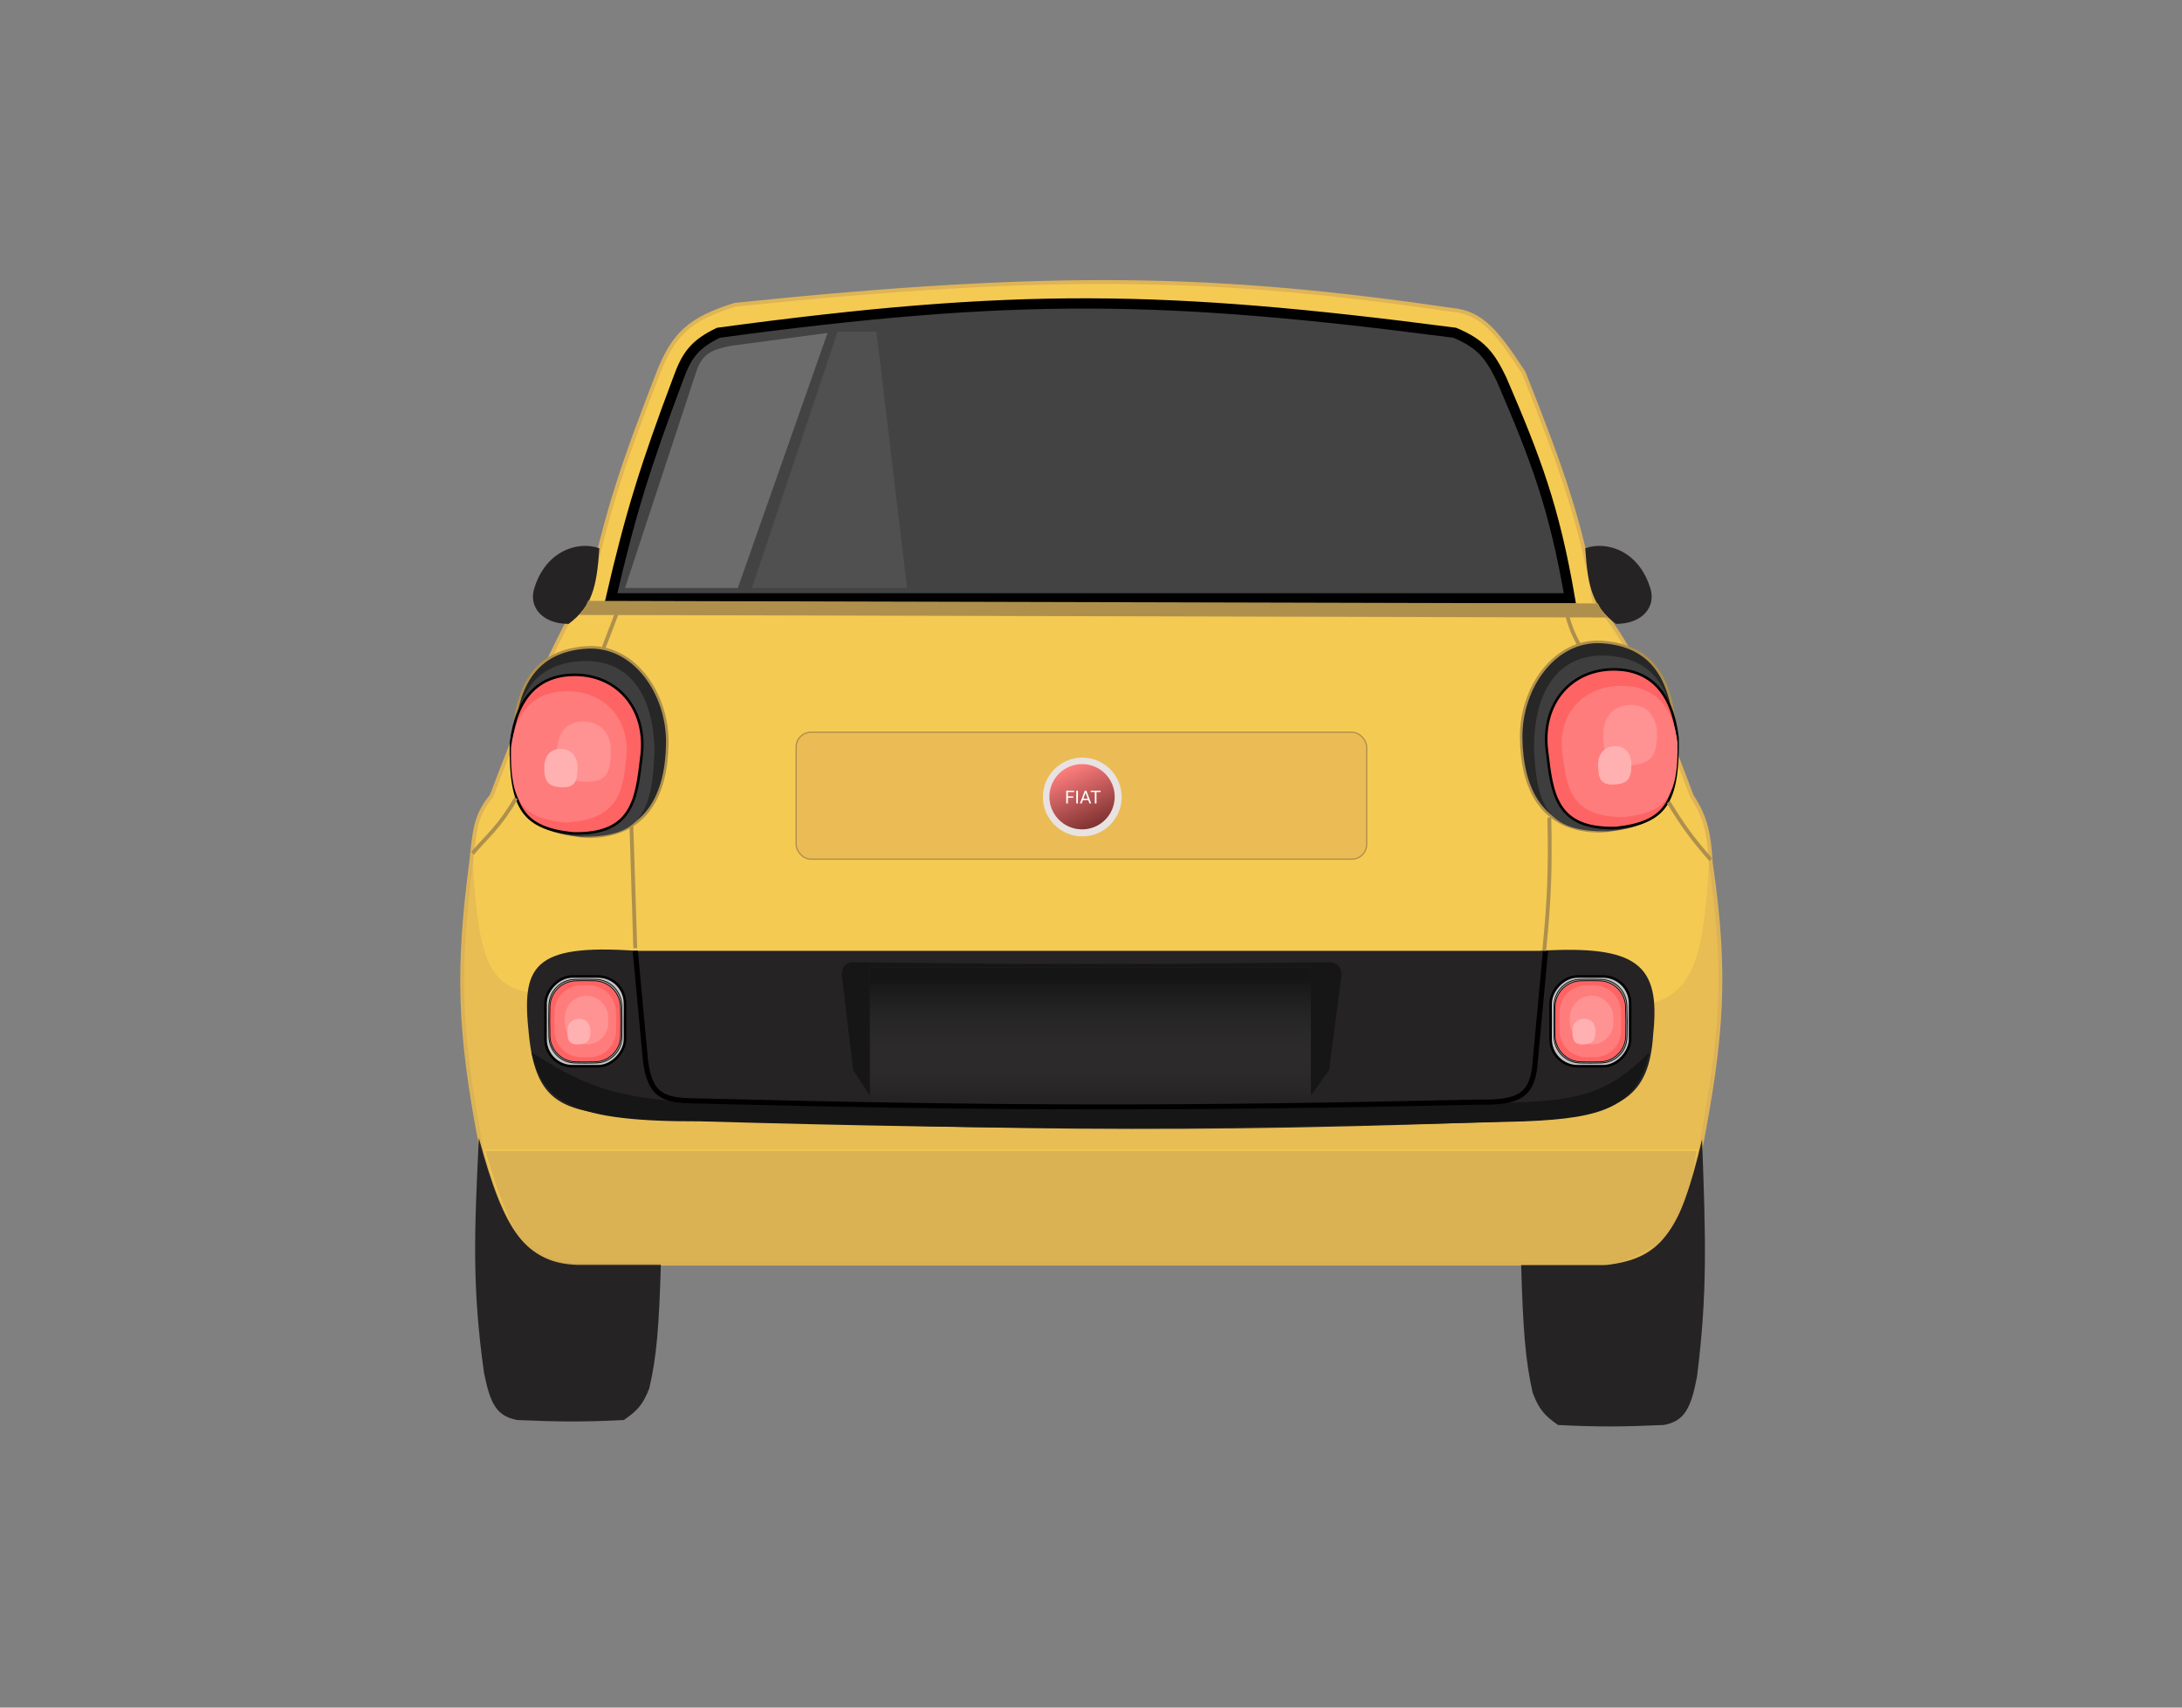 <svg width="851" height="666" viewBox="0 0 851 666" fill="none" xmlns="http://www.w3.org/2000/svg">
<rect x="0" y="0" width="851" height="666" fill="#808080" stroke="none"/>
<path d="M187.76 447.848C196.624 479.993 204.228 490.891 224.26 492.848H627.76C647.619 491.684 654.634 479.758 663.26 447.848C671.535 404.492 673.6 380.187 667.26 336.848C666.511 325.434 665.556 319.297 659.76 310.348C645.735 272.672 636.486 253.452 625.76 239.348C624.775 236.713 624.031 235.462 621.76 234.348C616.397 203.085 609.063 182.745 594.26 145.348C584.058 129.827 578.128 121.941 566.26 120.848C475.974 107.73 413.008 105.848 286.76 118.848C269.049 124.295 262.723 130.295 256.76 145.348C243.633 179.289 236.741 198.441 229.26 234.348C225.417 236.548 223.949 238.329 221.76 241.848C208.196 268.613 201.847 283.609 191.76 310.348C185.193 318.323 185.077 324.29 183.76 336.348C178.413 377.374 178.755 401.593 187.76 447.848Z" fill="#F5CA53" stroke="#DEB457" stroke-width="1.5"/>
<path d="M228.84 326.343C252.583 326.574 259.979 309.338 260.26 290.003C260.546 270.336 247.185 251.364 228.84 252.51C212.856 253.508 202.508 262.522 200.51 284.235C198.837 315.22 205.274 324.178 228.84 326.343Z" fill="#272727" stroke="#AE904C"/>
<path d="M226.458 326.343C248.223 326.558 254.52 319.146 255.26 292.637C254.742 268.308 243.384 256.783 226.458 257.86C211.716 258.799 202.321 267.147 200.489 287.287C198.956 316.026 204.856 324.336 226.458 326.343Z" fill="#3E3E3E"/>
<path d="M223.21 325.044C247.15 325.735 248.223 311.281 250.227 294.661C252.387 276.737 240.9 262.705 223.21 263.206C210.142 263.576 201.384 271.877 199.283 289.777C198.867 315.383 204.174 322.931 223.21 325.044Z" fill="#FF6464" stroke="black"/>
<path d="M220.393 320.803C241.858 319.702 242.901 308.007 244.231 295.658C245.831 280.798 236.001 269.212 220.393 269.626C208.862 269.933 201.134 276.803 199.28 291.616C198.913 312.807 203.596 319.054 220.393 320.803Z" fill="#FF7C7C"/>
<path d="M227.122 304.851C237.498 305.706 237.958 300.245 238.246 293.326C238.532 286.477 234.406 281.205 227.122 281.395C221.741 281.536 218.135 284.684 217.27 291.474C217.098 301.186 219.283 304.049 227.122 304.851Z" fill="#FF9292"/>
<path d="M218.365 307.024C224.788 307.568 225.073 304.093 225.252 299.69C225.429 295.331 222.874 291.977 218.365 292.098C215.034 292.187 212.802 294.191 212.266 298.511C212.16 304.692 213.513 306.514 218.365 307.024Z" fill="#FFB1B1"/>
<path d="M624.685 324.231C600.943 324.462 593.546 307.225 593.265 287.891C592.979 268.223 606.341 249.252 624.685 250.397C640.67 251.396 651.017 260.409 653.015 282.123C654.688 313.107 648.251 322.066 624.685 324.231Z" fill="#272727" stroke="#AE904C"/>
<path d="M627.067 324.231C605.303 324.445 599.005 317.033 598.265 290.525C598.784 266.195 610.141 254.671 627.067 255.748C641.809 256.686 651.204 265.034 653.036 285.174C654.569 313.913 648.669 322.223 627.067 324.231Z" fill="#3E3E3E"/>
<path d="M630.315 322.932C606.375 323.623 605.302 309.169 603.299 292.549C601.138 274.624 612.626 260.592 630.315 261.094C643.384 261.464 652.141 269.765 654.243 287.665C654.659 313.27 649.352 320.818 630.315 322.932Z" fill="#FF6464" stroke="black"/>
<path d="M633.132 318.691C612.185 318.586 611.058 306.886 609.295 293.546C607.337 278.735 617.524 267.099 633.132 267.514C644.664 267.82 652.391 274.69 654.245 289.504C654.612 310.694 649.93 316.941 633.132 318.691Z" fill="#FF7C7C"/>
<path d="M636.399 298.429C626.023 299.284 625.563 293.822 625.274 286.904C624.989 280.054 629.115 274.783 636.399 274.973C641.78 275.113 645.386 278.262 646.251 285.051C646.422 294.764 644.237 297.627 636.399 298.429Z" fill="#FF9292"/>
<path d="M630.155 305.954C623.732 306.498 623.448 303.022 623.269 298.62C623.092 294.261 625.646 290.906 630.155 291.027C633.487 291.117 635.719 293.12 636.255 297.441C636.361 303.621 635.008 305.443 630.155 305.954Z" fill="#FFB1B1"/>
<path d="M188.76 535.348C184.132 502.343 184.919 481.441 186.76 443.848C196.933 481.617 205.26 491.87 224.26 492.848H257.76C257.011 518.073 256.079 529.031 253.26 541.348C250.876 547.717 248.527 550.298 243.26 553.848C227.146 554.648 218.047 554.539 201.76 553.848C193.702 552.334 191.192 547.639 188.76 535.348Z" fill="#262324"/>
<path d="M661.834 537.04C665.987 504.173 665.23 482.965 663.821 444.348C655.205 481.336 647.422 490.842 626.76 493.348H593.26C594.005 518.901 594.931 530.641 597.733 543.118C600.102 549.57 602.437 552.185 607.671 555.781C623.685 556.591 632.729 556.481 648.914 555.781C656.923 554.247 659.418 549.491 661.834 537.04Z" fill="#262324"/>
<path d="M221.76 243.348C230.832 236.509 232.721 229.347 233.76 213.848C225.386 210.802 212.623 214.842 208.26 229.848C206.355 236.401 211.027 243.271 221.76 243.348Z" fill="#262324"/>
<path d="M630.26 243.348C621.189 236.509 619.3 229.347 618.26 213.848C626.635 210.802 639.398 214.842 643.76 229.848C645.665 236.401 640.994 243.271 630.26 243.348Z" fill="#262324"/>
<path d="M661.76 448.848H189.26C198.266 479.926 205.021 492.725 225.26 493.348H625.76C650.193 489.069 656.346 477.142 661.76 448.848Z" fill="#D7AE54" fill-opacity="0.9"/>
<path d="M205.26 386.848C188.882 383.785 186.019 368.114 184.26 332.848C178.402 377.342 177.444 402.983 188.76 448.348H662.26C673.136 401.634 673.825 375.751 666.76 332.848C664.787 369.579 661.802 386.343 644.26 391.348L205.26 386.848Z" fill="#DAB157" fill-opacity="0.5"/>
<path d="M206.26 403.348C208.699 427.914 217.67 432.761 239.26 434.848C380.721 440.92 460.173 442.423 600.76 436.848C632.163 433.794 643.21 428.201 644.76 403.348C647.677 376.096 638.556 368.529 600.26 370.848H248.26C207.392 367.974 203.379 377.054 206.26 403.348Z" fill="#262324"/>
<path d="M332.76 417.348L339.26 427.348V375.348H331.76C329.341 376.086 328.695 377.189 328.26 379.848L332.76 417.348Z" fill="#161616"/>
<path d="M518.351 417.348L511.26 427.348V375.348H519.442C522.082 376.086 522.786 377.189 523.26 379.848L518.351 417.348Z" fill="#161616"/>
<path d="M512.26 375.348C442.339 376.214 404.573 376.172 339.26 375.348V377.348H512.26V375.348Z" fill="#161616"/>
<path d="M272.76 429.848C240.443 428.819 227.346 423.332 207.26 410.348C211.704 430.028 223.354 437.518 272.76 437.348C398.747 440.861 469.241 440.766 594.76 437.348C625.614 436.119 638.59 431.622 643.26 410.348C628.34 425.534 617.189 428.8 594.76 429.848C469.011 433.835 398.507 433.926 272.76 429.848Z" fill="#161616"/>
<rect x="-0.5" y="0.5" width="31" height="35" rx="10.5" transform="matrix(-1 0 0 1 243.26 380.348)" fill="#C4C4C4" stroke="black"/>
<path d="M232.486 381.976C229.6 381.892 226.897 381.892 224.04 381.975C218.543 382.134 214.188 386.634 214.068 392.136C213.976 396.353 213.981 400.18 214.074 404.387C214.198 409.961 218.645 414.495 224.216 414.616C227.029 414.676 229.686 414.673 232.506 414.607C237.993 414.479 242.424 410.081 242.564 404.595C242.674 400.305 242.637 396.42 242.505 392.129C242.336 386.63 237.98 382.135 232.486 381.976Z" fill="#A2A2A2" stroke="black" stroke-width="0.3"/>
<path d="M231.985 382.55C229.414 382.481 226.983 382.481 224.436 382.549C218.939 382.697 214.582 387.2 214.468 392.703C214.388 396.56 214.392 400.093 214.474 403.941C214.592 409.515 219.042 414.051 224.613 414.163C227.114 414.212 229.497 414.209 232.005 414.155C237.492 414.036 241.924 409.634 242.056 404.149C242.15 400.219 242.117 396.626 242 392.696C241.836 387.197 237.479 382.699 231.985 382.55Z" fill="#FF6464" stroke="black" stroke-width="0.3"/>
<path d="M240.198 394.615C240.062 389.041 235.641 384.453 230.065 384.363C228.823 384.343 227.605 384.343 226.37 384.363C220.792 384.452 216.374 389.045 216.288 394.623C216.25 397.126 216.252 399.506 216.292 402.003C216.383 407.655 220.898 412.277 226.55 412.339C227.731 412.352 228.895 412.351 230.078 412.335C235.646 412.261 240.146 407.774 240.238 402.206C240.28 399.632 240.261 397.189 240.198 394.615Z" fill="#FF7C7C"/>
<path d="M237.248 396.913C237.182 392.219 233.377 388.346 228.683 388.348V388.348C223.986 388.35 220.289 392.223 220.263 396.919C220.259 397.537 220.26 398.15 220.264 398.766C220.297 403.488 224.086 407.354 228.808 407.348V407.348C233.456 407.342 237.245 403.592 237.26 398.944C237.262 398.265 237.258 397.591 237.248 396.913Z" fill="#FF9292"/>
<path d="M226.034 407.31C221.587 407.674 221.39 405.354 221.266 402.417C221.144 399.508 222.912 397.269 226.034 397.35C228.34 397.41 229.886 398.747 230.256 401.63C230.33 405.754 229.393 406.97 226.034 407.31Z" fill="#FFB1B1"/>
<rect x="-0.5" y="0.5" width="31" height="35" rx="10.5" transform="matrix(-1 0 0 1 635.26 380.348)" fill="#C4C4C4" stroke="black"/>
<path d="M624.486 381.976C621.6 381.892 618.897 381.892 616.04 381.975C610.543 382.134 606.188 386.634 606.068 392.136C605.976 396.353 605.981 400.18 606.074 404.387C606.198 409.961 610.645 414.495 616.216 414.616C619.029 414.676 621.686 414.673 624.506 414.607C629.993 414.479 634.424 410.081 634.564 404.595C634.674 400.305 634.637 396.42 634.505 392.129C634.336 386.63 629.98 382.135 624.486 381.976Z" fill="#A2A2A2" stroke="black" stroke-width="0.3"/>
<path d="M623.985 382.55C621.414 382.481 618.983 382.481 616.436 382.549C610.939 382.697 606.582 387.2 606.468 392.703C606.388 396.56 606.392 400.093 606.474 403.941C606.592 409.515 611.042 414.051 616.613 414.163C619.114 414.212 621.497 414.209 624.005 414.155C629.492 414.036 633.924 409.634 634.056 404.149C634.15 400.219 634.117 396.626 634 392.696C633.836 387.197 629.479 382.699 623.985 382.55Z" fill="#FF6464" stroke="black" stroke-width="0.3"/>
<path d="M632.198 394.615C632.062 389.041 627.641 384.453 622.065 384.363C620.823 384.343 619.605 384.343 618.37 384.363C612.792 384.452 608.374 389.045 608.288 394.623C608.25 397.126 608.252 399.506 608.292 402.003C608.383 407.655 612.898 412.277 618.55 412.339C619.731 412.352 620.895 412.351 622.078 412.335C627.646 412.261 632.146 407.774 632.238 402.206C632.28 399.632 632.261 397.189 632.198 394.615Z" fill="#FF7C7C"/>
<path d="M629.248 396.913C629.182 392.219 625.377 388.346 620.683 388.348V388.348C615.986 388.35 612.289 392.223 612.263 396.919C612.259 397.537 612.26 398.15 612.264 398.766C612.297 403.488 616.086 407.354 620.808 407.348V407.348C625.456 407.342 629.245 403.592 629.26 398.944C629.262 398.265 629.258 397.591 629.248 396.913Z" fill="#FF9292"/>
<path d="M618.034 407.31C613.587 407.674 613.39 405.354 613.266 402.417C613.144 399.508 614.912 397.269 618.034 397.35C620.34 397.41 621.886 398.747 622.256 401.63C622.33 405.754 621.393 406.97 618.034 407.31Z" fill="#FFB1B1"/>
<path d="M247.76 370.848L251.76 413.848C253.517 427.24 258.686 429.133 270.26 429.348C390.28 432.386 457.388 432.527 576.76 429.848C592.376 430.123 597.947 427.32 598.76 413.848L602.76 370.848" stroke="black" stroke-width="2"/>
<rect x="310.51" y="285.598" width="222.5" height="49.5" rx="5.75" fill="#EBBC56" stroke="#AE904C" stroke-width="0.5"/>
<circle cx="422.1" cy="310.848" r="15.357" transform="rotate(0.535 422.1 310.848)" fill="#E8E2E2"/>
<circle cx="422.008" cy="310.743" r="12.73" transform="rotate(0.535 422.008 310.743)" fill="url(#paint0_linear)"/>
<path d="M418.583 311.15H416.494V313.348H415.838V308.371H418.921V308.911H416.494V310.614H418.583V311.15ZM420.411 313.348H419.755V308.371H420.411V313.348ZM424.424 312.049H422.339L421.871 313.348H421.194L423.094 308.371H423.669L425.572 313.348H424.899L424.424 312.049ZM422.537 311.509H424.229L423.381 309.181L422.537 311.509ZM429.236 308.911H427.637V313.348H426.984V308.911H425.388V308.371H429.236V308.911Z" fill="white"/>
<path d="M264.411 147.942C251.844 181.377 245.948 200.083 238.26 233.348H612.26C606.187 198.053 599.094 179.186 585.617 147.942C581.085 138.587 577.667 134.107 567.361 129.781C453.771 114.97 396.212 114.11 280.2 129.781C270.828 134.323 267.753 138.603 264.411 147.942Z" fill="#434343" stroke="black" stroke-width="4"/>
<path d="M341.81 129.348H326.695L293.26 229.348H353.76L341.81 129.348Z" fill="#5E5E5E" fill-opacity="0.5"/>
<path d="M271.26 145.848L243.76 229.348H287.76L322.76 129.848L285.26 134.848C277.399 136.383 273.638 137.989 271.26 145.848Z" fill="#979797" fill-opacity="0.5"/>
<path d="M229.26 234.348C228.745 236.198 227.991 237.263 225.76 239.848L627.26 240.848C625.513 239.229 624.213 237.668 623.26 235.348L229.26 234.348Z" fill="#AE904C"/>
<path d="M246.26 322.348L247.76 369.848" stroke="#AE904C" stroke-width="1.5"/>
<path d="M201.26 311.348C194.637 322.696 190.231 325.876 184.26 332.848" stroke="#AE904C" stroke-width="1.5"/>
<path d="M235.421 252.628C237.659 246.866 239.113 243.049 242.1 235.067" stroke="#AE904C" stroke-width="1.5"/>
<path d="M604.26 318.848C604.694 339.601 604.215 350.973 602.26 370.848" stroke="#AE904C" stroke-width="1.5"/>
<path d="M650.76 312.848C656.244 321.887 659.803 326.827 667.26 335.348" stroke="#AE904C" stroke-width="1.5"/>
<path d="M610.26 236.348C612.073 243.568 612.925 246.003 615.76 251.348" stroke="#AE904C" stroke-width="1.5"/>
<rect x="339.26" y="377.348" width="172" height="50" fill="url(#paint1_linear)"/>
<defs>
<linearGradient id="paint0_linear" x1="416.682" y1="299.218" x2="427.733" y2="323.315" gradientUnits="userSpaceOnUse">
<stop stop-color="#FF7E7E"/>
<stop offset="1" stop-color="#792E2E"/>
</linearGradient>
<linearGradient id="paint1_linear" x1="425.26" y1="377.348" x2="425.26" y2="428.848" gradientUnits="userSpaceOnUse">
<stop offset="0.085" stop-color="#151515"/>
<stop offset="1" stop-color="#4A4A4A" stop-opacity="0"/>
</linearGradient>
</defs>
</svg>
